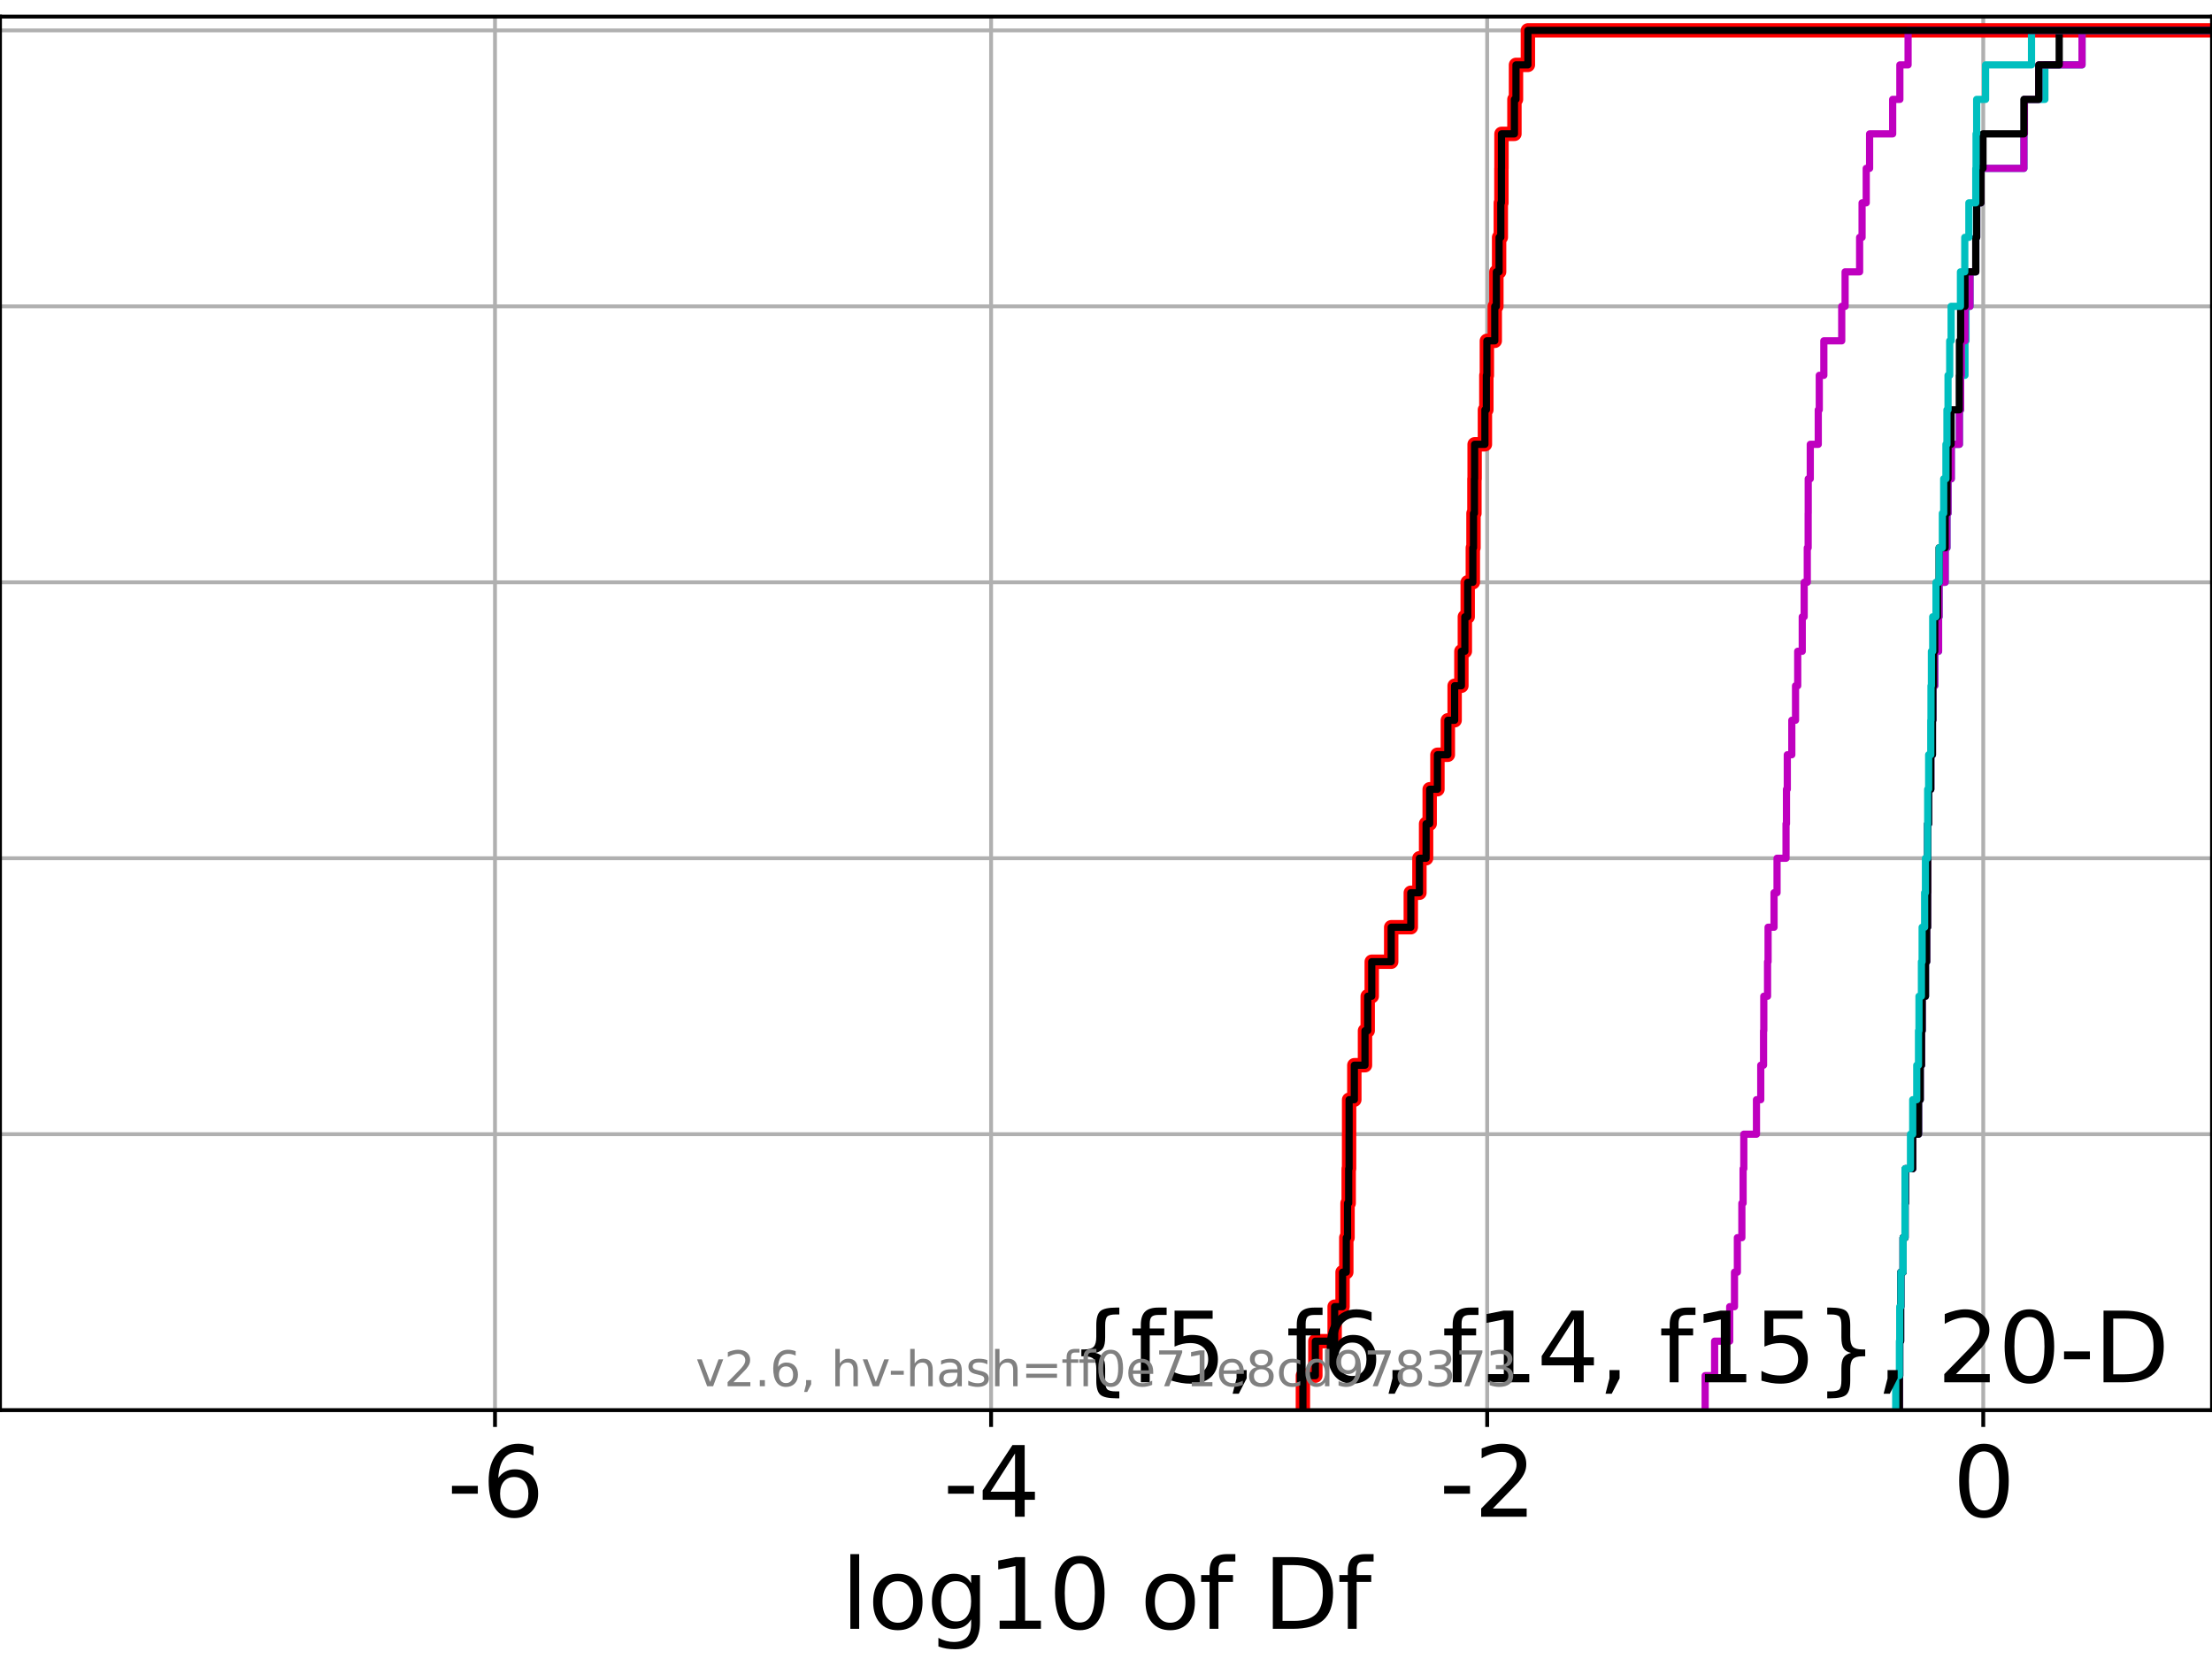 <?xml version="1.0" encoding="utf-8" standalone="no"?>
<!DOCTYPE svg PUBLIC "-//W3C//DTD SVG 1.1//EN"
  "http://www.w3.org/Graphics/SVG/1.1/DTD/svg11.dtd">
<svg xmlns:xlink="http://www.w3.org/1999/xlink" width="460.8pt" height="345.6pt" viewBox="0 0 460.8 345.6" xmlns="http://www.w3.org/2000/svg" version="1.1">
 <defs>
  <style type="text/css">*{stroke-linejoin: round; stroke-linecap: butt}</style>
 </defs>
 <g id="figure_1">
  <g id="patch_1">
   <path d="M 0 345.6 
L 460.8 345.6 
L 460.8 0 
L 0 0 
z
" style="fill: #ffffff"/>
  </g>
  <g id="axes_1">
   <g id="patch_2">
    <path d="M 0 293.76 
L 460.8 293.76 
L 460.8 3.456 
L 0 3.456 
z
" style="fill: #ffffff"/>
   </g>
   <g id="matplotlib.axis_1">
    <g id="xtick_1">
     <g id="line2d_1">
      <path d="M 103.12 293.76 
L 103.12 3.456 
" clip-path="url(#p8fb2755f03)" style="fill: none; stroke: #b0b0b0; stroke-width: 0.8; stroke-linecap: square"/>
     </g>
     <g id="line2d_2">
      <defs>
       <path id="m5424292be5" d="M 0 0 
L 0 3.5 
" style="stroke: #000000; stroke-width: 0.8"/>
      </defs>
      <g>
       <use xlink:href="#m5424292be5" x="103.12" y="293.76" style="stroke: #000000; stroke-width: 0.8"/>
      </g>
     </g>
     <g id="text_1">
      <!-- -6 -->
      <g transform="translate(93.149 315.957) scale(0.2 -0.2)">
       <defs>
        <path id="DejaVuSans-2d" d="M 313 2009 
L 1997 2009 
L 1997 1497 
L 313 1497 
L 313 2009 
z
" transform="scale(0.016)"/>
        <path id="DejaVuSans-36" d="M 2113 2584 
Q 1688 2584 1439 2293 
Q 1191 2003 1191 1497 
Q 1191 994 1439 701 
Q 1688 409 2113 409 
Q 2538 409 2786 701 
Q 3034 994 3034 1497 
Q 3034 2003 2786 2293 
Q 2538 2584 2113 2584 
z
M 3366 4563 
L 3366 3988 
Q 3128 4100 2886 4159 
Q 2644 4219 2406 4219 
Q 1781 4219 1451 3797 
Q 1122 3375 1075 2522 
Q 1259 2794 1537 2939 
Q 1816 3084 2150 3084 
Q 2853 3084 3261 2657 
Q 3669 2231 3669 1497 
Q 3669 778 3244 343 
Q 2819 -91 2113 -91 
Q 1303 -91 875 529 
Q 447 1150 447 2328 
Q 447 3434 972 4092 
Q 1497 4750 2381 4750 
Q 2619 4750 2861 4703 
Q 3103 4656 3366 4563 
z
" transform="scale(0.016)"/>
       </defs>
       <use xlink:href="#DejaVuSans-2d"/>
       <use xlink:href="#DejaVuSans-36" x="36.084"/>
      </g>
     </g>
    </g>
    <g id="xtick_2">
     <g id="line2d_3">
      <path d="M 206.463 293.76 
L 206.463 3.456 
" clip-path="url(#p8fb2755f03)" style="fill: none; stroke: #b0b0b0; stroke-width: 0.8; stroke-linecap: square"/>
     </g>
     <g id="line2d_4">
      <g>
       <use xlink:href="#m5424292be5" x="206.463" y="293.76" style="stroke: #000000; stroke-width: 0.8"/>
      </g>
     </g>
     <g id="text_2">
      <!-- -4 -->
      <g transform="translate(196.492 315.957) scale(0.2 -0.2)">
       <defs>
        <path id="DejaVuSans-34" d="M 2419 4116 
L 825 1625 
L 2419 1625 
L 2419 4116 
z
M 2253 4666 
L 3047 4666 
L 3047 1625 
L 3713 1625 
L 3713 1100 
L 3047 1100 
L 3047 0 
L 2419 0 
L 2419 1100 
L 313 1100 
L 313 1709 
L 2253 4666 
z
" transform="scale(0.016)"/>
       </defs>
       <use xlink:href="#DejaVuSans-2d"/>
       <use xlink:href="#DejaVuSans-34" x="36.084"/>
      </g>
     </g>
    </g>
    <g id="xtick_3">
     <g id="line2d_5">
      <path d="M 309.806 293.76 
L 309.806 3.456 
" clip-path="url(#p8fb2755f03)" style="fill: none; stroke: #b0b0b0; stroke-width: 0.8; stroke-linecap: square"/>
     </g>
     <g id="line2d_6">
      <g>
       <use xlink:href="#m5424292be5" x="309.806" y="293.76" style="stroke: #000000; stroke-width: 0.8"/>
      </g>
     </g>
     <g id="text_3">
      <!-- -2 -->
      <g transform="translate(299.835 315.957) scale(0.2 -0.2)">
       <defs>
        <path id="DejaVuSans-32" d="M 1228 531 
L 3431 531 
L 3431 0 
L 469 0 
L 469 531 
Q 828 903 1448 1529 
Q 2069 2156 2228 2338 
Q 2531 2678 2651 2914 
Q 2772 3150 2772 3378 
Q 2772 3750 2511 3984 
Q 2250 4219 1831 4219 
Q 1534 4219 1204 4116 
Q 875 4013 500 3803 
L 500 4441 
Q 881 4594 1212 4672 
Q 1544 4750 1819 4750 
Q 2544 4750 2975 4387 
Q 3406 4025 3406 3419 
Q 3406 3131 3298 2873 
Q 3191 2616 2906 2266 
Q 2828 2175 2409 1742 
Q 1991 1309 1228 531 
z
" transform="scale(0.016)"/>
       </defs>
       <use xlink:href="#DejaVuSans-2d"/>
       <use xlink:href="#DejaVuSans-32" x="36.084"/>
      </g>
     </g>
    </g>
    <g id="xtick_4">
     <g id="line2d_7">
      <path d="M 413.149 293.76 
L 413.149 3.456 
" clip-path="url(#p8fb2755f03)" style="fill: none; stroke: #b0b0b0; stroke-width: 0.8; stroke-linecap: square"/>
     </g>
     <g id="line2d_8">
      <g>
       <use xlink:href="#m5424292be5" x="413.149" y="293.76" style="stroke: #000000; stroke-width: 0.8"/>
      </g>
     </g>
     <g id="text_4">
      <!-- 0 -->
      <g transform="translate(406.786 315.957) scale(0.2 -0.2)">
       <defs>
        <path id="DejaVuSans-30" d="M 2034 4250 
Q 1547 4250 1301 3770 
Q 1056 3291 1056 2328 
Q 1056 1369 1301 889 
Q 1547 409 2034 409 
Q 2525 409 2770 889 
Q 3016 1369 3016 2328 
Q 3016 3291 2770 3770 
Q 2525 4250 2034 4250 
z
M 2034 4750 
Q 2819 4750 3233 4129 
Q 3647 3509 3647 2328 
Q 3647 1150 3233 529 
Q 2819 -91 2034 -91 
Q 1250 -91 836 529 
Q 422 1150 422 2328 
Q 422 3509 836 4129 
Q 1250 4750 2034 4750 
z
" transform="scale(0.016)"/>
       </defs>
       <use xlink:href="#DejaVuSans-30"/>
      </g>
     </g>
    </g>
    <g id="text_5">
     <!-- log10 of Df -->
     <g transform="translate(175.214 339.313) scale(0.2 -0.2)">
      <defs>
       <path id="DejaVuSans-6c" d="M 603 4863 
L 1178 4863 
L 1178 0 
L 603 0 
L 603 4863 
z
" transform="scale(0.016)"/>
       <path id="DejaVuSans-6f" d="M 1959 3097 
Q 1497 3097 1228 2736 
Q 959 2375 959 1747 
Q 959 1119 1226 758 
Q 1494 397 1959 397 
Q 2419 397 2687 759 
Q 2956 1122 2956 1747 
Q 2956 2369 2687 2733 
Q 2419 3097 1959 3097 
z
M 1959 3584 
Q 2709 3584 3137 3096 
Q 3566 2609 3566 1747 
Q 3566 888 3137 398 
Q 2709 -91 1959 -91 
Q 1206 -91 779 398 
Q 353 888 353 1747 
Q 353 2609 779 3096 
Q 1206 3584 1959 3584 
z
" transform="scale(0.016)"/>
       <path id="DejaVuSans-67" d="M 2906 1791 
Q 2906 2416 2648 2759 
Q 2391 3103 1925 3103 
Q 1463 3103 1205 2759 
Q 947 2416 947 1791 
Q 947 1169 1205 825 
Q 1463 481 1925 481 
Q 2391 481 2648 825 
Q 2906 1169 2906 1791 
z
M 3481 434 
Q 3481 -459 3084 -895 
Q 2688 -1331 1869 -1331 
Q 1566 -1331 1297 -1286 
Q 1028 -1241 775 -1147 
L 775 -588 
Q 1028 -725 1275 -790 
Q 1522 -856 1778 -856 
Q 2344 -856 2625 -561 
Q 2906 -266 2906 331 
L 2906 616 
Q 2728 306 2450 153 
Q 2172 0 1784 0 
Q 1141 0 747 490 
Q 353 981 353 1791 
Q 353 2603 747 3093 
Q 1141 3584 1784 3584 
Q 2172 3584 2450 3431 
Q 2728 3278 2906 2969 
L 2906 3500 
L 3481 3500 
L 3481 434 
z
" transform="scale(0.016)"/>
       <path id="DejaVuSans-31" d="M 794 531 
L 1825 531 
L 1825 4091 
L 703 3866 
L 703 4441 
L 1819 4666 
L 2450 4666 
L 2450 531 
L 3481 531 
L 3481 0 
L 794 0 
L 794 531 
z
" transform="scale(0.016)"/>
       <path id="DejaVuSans-20" transform="scale(0.016)"/>
       <path id="DejaVuSans-66" d="M 2375 4863 
L 2375 4384 
L 1825 4384 
Q 1516 4384 1395 4259 
Q 1275 4134 1275 3809 
L 1275 3500 
L 2222 3500 
L 2222 3053 
L 1275 3053 
L 1275 0 
L 697 0 
L 697 3053 
L 147 3053 
L 147 3500 
L 697 3500 
L 697 3744 
Q 697 4328 969 4595 
Q 1241 4863 1831 4863 
L 2375 4863 
z
" transform="scale(0.016)"/>
       <path id="DejaVuSans-44" d="M 1259 4147 
L 1259 519 
L 2022 519 
Q 2988 519 3436 956 
Q 3884 1394 3884 2338 
Q 3884 3275 3436 3711 
Q 2988 4147 2022 4147 
L 1259 4147 
z
M 628 4666 
L 1925 4666 
Q 3281 4666 3915 4102 
Q 4550 3538 4550 2338 
Q 4550 1131 3912 565 
Q 3275 0 1925 0 
L 628 0 
L 628 4666 
z
" transform="scale(0.016)"/>
      </defs>
      <use xlink:href="#DejaVuSans-6c"/>
      <use xlink:href="#DejaVuSans-6f" x="27.783"/>
      <use xlink:href="#DejaVuSans-67" x="88.965"/>
      <use xlink:href="#DejaVuSans-31" x="152.441"/>
      <use xlink:href="#DejaVuSans-30" x="216.064"/>
      <use xlink:href="#DejaVuSans-20" x="279.688"/>
      <use xlink:href="#DejaVuSans-6f" x="311.475"/>
      <use xlink:href="#DejaVuSans-66" x="372.656"/>
      <use xlink:href="#DejaVuSans-20" x="407.861"/>
      <use xlink:href="#DejaVuSans-44" x="439.648"/>
      <use xlink:href="#DejaVuSans-66" x="516.65"/>
     </g>
    </g>
   </g>
   <g id="matplotlib.axis_2">
    <g id="ytick_1">
     <g id="line2d_9">
      <path d="M 0 293.76 
L 460.8 293.76 
" clip-path="url(#p8fb2755f03)" style="fill: none; stroke: #b0b0b0; stroke-width: 0.8; stroke-linecap: square"/>
     </g>
     <g id="line2d_10">
      <defs>
       <path id="m2f402553e5" d="M 0 0 
L -3.5 0 
" style="stroke: #000000; stroke-width: 0.8"/>
      </defs>
      <g>
       <use xlink:href="#m2f402553e5" x="0" y="293.76" style="stroke: #000000; stroke-width: 0.8"/>
      </g>
     </g>
    </g>
    <g id="ytick_2">
     <g id="line2d_11">
      <path d="M 0 236.274 
L 460.8 236.274 
" clip-path="url(#p8fb2755f03)" style="fill: none; stroke: #b0b0b0; stroke-width: 0.8; stroke-linecap: square"/>
     </g>
     <g id="line2d_12">
      <g>
       <use xlink:href="#m2f402553e5" x="0" y="236.274" style="stroke: #000000; stroke-width: 0.8"/>
      </g>
     </g>
    </g>
    <g id="ytick_3">
     <g id="line2d_13">
      <path d="M 0 178.788 
L 460.8 178.788 
" clip-path="url(#p8fb2755f03)" style="fill: none; stroke: #b0b0b0; stroke-width: 0.8; stroke-linecap: square"/>
     </g>
     <g id="line2d_14">
      <g>
       <use xlink:href="#m2f402553e5" x="0" y="178.788" style="stroke: #000000; stroke-width: 0.8"/>
      </g>
     </g>
    </g>
    <g id="ytick_4">
     <g id="line2d_15">
      <path d="M 0 121.302 
L 460.8 121.302 
" clip-path="url(#p8fb2755f03)" style="fill: none; stroke: #b0b0b0; stroke-width: 0.8; stroke-linecap: square"/>
     </g>
     <g id="line2d_16">
      <g>
       <use xlink:href="#m2f402553e5" x="0" y="121.302" style="stroke: #000000; stroke-width: 0.8"/>
      </g>
     </g>
    </g>
    <g id="ytick_5">
     <g id="line2d_17">
      <path d="M 0 63.816 
L 460.8 63.816 
" clip-path="url(#p8fb2755f03)" style="fill: none; stroke: #b0b0b0; stroke-width: 0.8; stroke-linecap: square"/>
     </g>
     <g id="line2d_18">
      <g>
       <use xlink:href="#m2f402553e5" x="0" y="63.816" style="stroke: #000000; stroke-width: 0.8"/>
      </g>
     </g>
    </g>
    <g id="ytick_6">
     <g id="line2d_19">
      <path d="M 0 6.33 
L 460.8 6.33 
" clip-path="url(#p8fb2755f03)" style="fill: none; stroke: #b0b0b0; stroke-width: 0.8; stroke-linecap: square"/>
     </g>
     <g id="line2d_20">
      <g>
       <use xlink:href="#m2f402553e5" x="0" y="6.33" style="stroke: #000000; stroke-width: 0.8"/>
      </g>
     </g>
    </g>
   </g>
   <g id="line2d_21">
    <path d="M 271.416 293.76 
L 271.416 286.574 
L 274.012 286.574 
L 274.012 279.389 
L 278.03 279.389 
L 278.03 272.203 
L 279.682 272.203 
L 279.682 265.017 
L 280.458 265.017 
L 280.458 257.831 
L 280.717 257.831 
L 280.717 250.646 
L 280.957 250.646 
L 280.957 243.46 
L 281.037 243.46 
L 281.037 236.274 
L 281.045 236.274 
L 281.045 229.088 
L 282.131 229.088 
L 282.131 221.903 
L 284.352 221.903 
L 284.352 214.717 
L 284.917 214.717 
L 284.917 207.531 
L 285.758 207.531 
L 285.758 200.345 
L 289.813 200.345 
L 289.813 193.16 
L 293.895 193.16 
L 293.895 185.974 
L 295.691 185.974 
L 295.691 178.788 
L 297.081 178.788 
L 297.081 171.602 
L 297.828 171.602 
L 297.828 164.417 
L 299.444 164.417 
L 299.444 157.231 
L 301.613 157.231 
L 301.613 150.045 
L 303.027 150.045 
L 303.027 142.859 
L 304.434 142.859 
L 304.434 135.674 
L 305.156 135.674 
L 305.156 128.488 
L 305.749 128.488 
L 305.749 121.302 
L 306.818 121.302 
L 306.818 114.116 
L 306.955 114.116 
L 306.955 106.931 
L 307.149 106.931 
L 307.149 99.745 
L 307.19 99.745 
L 307.19 92.559 
L 309.335 92.559 
L 309.335 85.373 
L 309.635 85.373 
L 309.635 78.188 
L 309.744 78.188 
L 309.744 71.002 
L 311.388 71.002 
L 311.388 63.816 
L 311.721 63.816 
L 311.721 56.63 
L 312.29 56.63 
L 312.29 49.445 
L 312.647 49.445 
L 312.647 42.259 
L 312.77 42.259 
L 312.77 35.073 
L 312.787 35.073 
L 312.787 27.888 
L 315.483 27.888 
L 315.483 20.702 
L 315.808 20.702 
L 315.808 13.516 
L 318.288 13.516 
L 318.288 6.33 
L 318.288 6.33 
L 318.288 6.33 
L 460.8 6.33 
" clip-path="url(#p8fb2755f03)" style="fill: none; stroke: #ff0000; stroke-width: 3; stroke-linecap: square"/>
   </g>
   <g id="line2d_22">
    <path d="M 395.682 293.76 
L 395.682 286.574 
L 395.749 286.574 
L 395.749 279.389 
L 395.935 279.389 
L 395.935 272.203 
L 395.978 272.203 
L 395.978 265.017 
L 396.453 265.017 
L 396.453 257.831 
L 396.855 257.831 
L 396.855 250.646 
L 396.944 250.646 
L 396.944 243.46 
L 398.454 243.46 
L 398.454 236.274 
L 399.659 236.274 
L 399.659 229.088 
L 400.014 229.088 
L 400.014 221.903 
L 400.282 221.903 
L 400.282 214.717 
L 400.415 214.717 
L 400.415 207.531 
L 401.106 207.531 
L 401.106 200.345 
L 401.352 200.345 
L 401.352 193.16 
L 401.542 193.16 
L 401.542 185.974 
L 401.568 185.974 
L 401.568 178.788 
L 401.574 178.788 
L 401.574 171.602 
L 401.775 171.602 
L 401.775 164.417 
L 402.215 164.417 
L 402.215 157.231 
L 402.561 157.231 
L 402.561 150.045 
L 402.639 150.045 
L 402.639 142.859 
L 403.047 142.859 
L 403.047 135.674 
L 403.84 135.674 
L 403.84 128.488 
L 403.952 128.488 
L 403.952 121.302 
L 405.212 121.302 
L 405.212 114.116 
L 405.587 114.116 
L 405.587 106.931 
L 405.813 106.931 
L 405.813 99.745 
L 406.491 99.745 
L 406.491 92.559 
L 408.183 92.559 
L 408.183 85.373 
L 408.433 85.373 
L 408.433 78.188 
L 409.338 78.188 
L 409.338 71.002 
L 409.553 71.002 
L 409.553 63.816 
L 410.39 63.816 
L 410.39 56.63 
L 411.591 56.63 
L 411.591 49.445 
L 411.778 49.445 
L 411.778 42.259 
L 412.661 42.259 
L 412.661 35.073 
L 421.62 35.073 
L 421.62 27.888 
L 421.719 27.888 
L 421.719 20.702 
L 425.986 20.702 
L 425.986 13.516 
L 433.725 13.516 
L 433.725 6.33 
L 433.725 6.33 
L 433.725 6.33 
L 460.8 6.33 
" clip-path="url(#p8fb2755f03)" style="fill: none; stroke: #00bfbf; stroke-width: 1.5; stroke-linecap: square"/>
   </g>
   <g id="line2d_23">
    <path d="M 395.682 293.76 
L 395.682 286.574 
L 395.749 286.574 
L 395.749 279.389 
L 395.935 279.389 
L 395.935 272.203 
L 395.978 272.203 
L 395.978 265.017 
L 396.453 265.017 
L 396.453 257.831 
L 396.855 257.831 
L 396.855 250.646 
L 396.944 250.646 
L 396.944 243.46 
L 398.454 243.46 
L 398.454 236.274 
L 399.659 236.274 
L 399.659 229.088 
L 400.014 229.088 
L 400.014 221.903 
L 400.282 221.903 
L 400.282 214.717 
L 400.415 214.717 
L 400.415 207.531 
L 401.106 207.531 
L 401.106 200.345 
L 401.352 200.345 
L 401.352 193.16 
L 401.542 193.16 
L 401.542 185.974 
L 401.568 185.974 
L 401.568 178.788 
L 401.574 178.788 
L 401.574 171.602 
L 401.775 171.602 
L 401.775 164.417 
L 402.215 164.417 
L 402.215 157.231 
L 402.561 157.231 
L 402.561 150.045 
L 402.639 150.045 
L 402.639 142.859 
L 403.047 142.859 
L 403.047 135.674 
L 403.84 135.674 
L 403.84 128.488 
L 403.952 128.488 
L 403.952 121.302 
L 405.212 121.302 
L 405.212 114.116 
L 405.587 114.116 
L 405.587 106.931 
L 405.813 106.931 
L 405.813 99.745 
L 406.491 99.745 
L 406.491 92.559 
L 408.183 92.559 
L 408.183 85.373 
L 408.433 85.373 
L 408.433 78.188 
L 408.585 78.188 
L 408.585 71.002 
L 409.338 71.002 
L 409.338 63.816 
L 410.39 63.816 
L 410.39 56.63 
L 411.591 56.63 
L 411.591 49.445 
L 411.778 49.445 
L 411.778 42.259 
L 412.661 42.259 
L 412.661 35.073 
L 421.62 35.073 
L 421.62 27.888 
L 421.719 27.888 
L 421.719 20.702 
L 424.704 20.702 
L 424.704 13.516 
L 433.725 13.516 
L 433.725 6.33 
L 433.725 6.33 
L 433.725 6.33 
L 460.8 6.33 
" clip-path="url(#p8fb2755f03)" style="fill: none; stroke: #bf00bf; stroke-width: 1.5; stroke-linecap: square"/>
   </g>
   <g id="line2d_24">
    <path d="M 395.682 293.76 
L 395.682 286.574 
L 395.749 286.574 
L 395.749 279.389 
L 395.935 279.389 
L 395.935 272.203 
L 395.978 272.203 
L 395.978 265.017 
L 396.453 265.017 
L 396.453 257.831 
L 396.855 257.831 
L 396.855 250.646 
L 396.944 250.646 
L 396.944 243.46 
L 398.454 243.46 
L 398.454 236.274 
L 399.659 236.274 
L 399.659 229.088 
L 400.014 229.088 
L 400.014 221.903 
L 400.282 221.903 
L 400.282 214.717 
L 400.415 214.717 
L 400.415 207.531 
L 401.106 207.531 
L 401.106 200.345 
L 401.352 200.345 
L 401.352 193.16 
L 401.542 193.16 
L 401.542 185.974 
L 401.568 185.974 
L 401.568 178.788 
L 401.574 178.788 
L 401.574 171.602 
L 401.775 171.602 
L 401.775 164.417 
L 402.215 164.417 
L 402.215 157.231 
L 402.561 157.231 
L 402.561 150.045 
L 402.639 150.045 
L 402.639 142.859 
L 402.801 142.859 
L 402.801 135.674 
L 403.047 135.674 
L 403.047 128.488 
L 403.619 128.488 
L 403.619 121.302 
L 403.952 121.302 
L 403.952 114.116 
L 405.212 114.116 
L 405.212 106.931 
L 405.587 106.931 
L 405.587 99.745 
L 405.813 99.745 
L 405.813 92.559 
L 406.447 92.559 
L 406.447 85.373 
L 408.156 85.373 
L 408.156 78.188 
L 408.183 78.188 
L 408.183 71.002 
L 408.433 71.002 
L 408.433 63.816 
L 409.338 63.816 
L 409.338 56.63 
L 411.591 56.63 
L 411.591 49.445 
L 411.778 49.445 
L 411.778 42.259 
L 412.661 42.259 
L 412.661 35.073 
L 413.092 35.073 
L 413.092 27.888 
L 421.62 27.888 
L 421.62 20.702 
L 424.704 20.702 
L 424.704 13.516 
L 428.97 13.516 
L 428.97 6.33 
L 428.97 6.33 
L 428.97 6.33 
L 460.8 6.33 
" clip-path="url(#p8fb2755f03)" style="fill: none; stroke: #000000; stroke-width: 1.5; stroke-linecap: square"/>
   </g>
   <g id="line2d_25">
    <path d="M 394.914 293.76 
L 394.914 286.574 
L 395.682 286.574 
L 395.682 279.389 
L 395.749 279.389 
L 395.749 272.203 
L 395.978 272.203 
L 395.978 265.017 
L 396.453 265.017 
L 396.453 257.831 
L 396.843 257.831 
L 396.843 250.646 
L 396.855 250.646 
L 396.855 243.46 
L 397.987 243.46 
L 397.987 236.274 
L 398.454 236.274 
L 398.454 229.088 
L 399.296 229.088 
L 399.296 221.903 
L 399.659 221.903 
L 399.659 214.717 
L 399.761 214.717 
L 399.761 207.531 
L 400.266 207.531 
L 400.266 200.345 
L 400.415 200.345 
L 400.415 193.16 
L 400.934 193.16 
L 400.934 185.974 
L 401.106 185.974 
L 401.106 178.788 
L 401.542 178.788 
L 401.542 171.602 
L 401.574 171.602 
L 401.574 164.417 
L 401.775 164.417 
L 401.775 157.231 
L 402.215 157.231 
L 402.215 150.045 
L 402.261 150.045 
L 402.261 142.859 
L 402.35 142.859 
L 402.35 135.674 
L 402.62 135.674 
L 402.62 128.488 
L 403.304 128.488 
L 403.304 121.302 
L 403.952 121.302 
L 403.952 114.116 
L 404.628 114.116 
L 404.628 106.931 
L 404.909 106.931 
L 404.909 99.745 
L 405.374 99.745 
L 405.374 92.559 
L 405.587 92.559 
L 405.587 85.373 
L 405.813 85.373 
L 405.813 78.188 
L 406.159 78.188 
L 406.159 71.002 
L 406.453 71.002 
L 406.453 63.816 
L 408.398 63.816 
L 408.398 56.63 
L 409.299 56.63 
L 409.299 49.445 
L 410.151 49.445 
L 410.151 42.259 
L 411.591 42.259 
L 411.591 35.073 
L 411.65 35.073 
L 411.65 27.888 
L 411.778 27.888 
L 411.778 20.702 
L 413.633 20.702 
L 413.633 13.516 
L 423.2 13.516 
L 423.2 6.33 
L 423.2 6.33 
L 423.2 6.33 
L 460.8 6.33 
" clip-path="url(#p8fb2755f03)" style="fill: none; stroke: #00bfbf; stroke-width: 1.5; stroke-linecap: square"/>
   </g>
   <g id="line2d_26">
    <path d="M 355.214 293.76 
L 355.214 286.574 
L 357.188 286.574 
L 357.188 279.389 
L 360.329 279.389 
L 360.329 272.203 
L 361.325 272.203 
L 361.325 265.017 
L 361.927 265.017 
L 361.927 257.831 
L 362.862 257.831 
L 362.862 250.646 
L 363.12 250.646 
L 363.12 243.46 
L 363.267 243.46 
L 363.267 236.274 
L 365.905 236.274 
L 365.905 229.088 
L 366.798 229.088 
L 366.798 221.903 
L 367.379 221.903 
L 367.379 214.717 
L 367.431 214.717 
L 367.431 207.531 
L 368.214 207.531 
L 368.214 200.345 
L 368.323 200.345 
L 368.323 193.16 
L 369.566 193.16 
L 369.566 185.974 
L 370.19 185.974 
L 370.19 178.788 
L 372.061 178.788 
L 372.061 171.602 
L 372.155 171.602 
L 372.155 164.417 
L 372.328 164.417 
L 372.328 157.231 
L 373.266 157.231 
L 373.266 150.045 
L 374.043 150.045 
L 374.043 142.859 
L 374.496 142.859 
L 374.496 135.674 
L 375.442 135.674 
L 375.442 128.488 
L 375.842 128.488 
L 375.842 121.302 
L 376.489 121.302 
L 376.489 114.116 
L 376.673 114.116 
L 376.673 106.931 
L 376.687 106.931 
L 376.687 99.745 
L 377.115 99.745 
L 377.115 92.559 
L 378.78 92.559 
L 378.78 85.373 
L 378.989 85.373 
L 378.989 78.188 
L 379.94 78.188 
L 379.94 71.002 
L 383.666 71.002 
L 383.666 63.816 
L 384.369 63.816 
L 384.369 56.63 
L 387.393 56.63 
L 387.393 49.445 
L 387.904 49.445 
L 387.904 42.259 
L 388.768 42.259 
L 388.768 35.073 
L 389.472 35.073 
L 389.472 27.888 
L 394.278 27.888 
L 394.278 20.702 
L 395.775 20.702 
L 395.775 13.516 
L 397.489 13.516 
L 397.489 6.33 
L 397.489 6.33 
L 397.489 6.33 
L 460.8 6.33 
" clip-path="url(#p8fb2755f03)" style="fill: none; stroke: #bf00bf; stroke-width: 1.5; stroke-linecap: square"/>
   </g>
   <g id="line2d_27">
    <path d="M 271.416 293.76 
L 271.416 286.574 
L 274.012 286.574 
L 274.012 279.389 
L 278.03 279.389 
L 278.03 272.203 
L 279.682 272.203 
L 279.682 265.017 
L 280.458 265.017 
L 280.458 257.831 
L 280.717 257.831 
L 280.717 250.646 
L 280.957 250.646 
L 280.957 243.46 
L 281.037 243.46 
L 281.037 236.274 
L 281.045 236.274 
L 281.045 229.088 
L 282.131 229.088 
L 282.131 221.903 
L 284.352 221.903 
L 284.352 214.717 
L 284.917 214.717 
L 284.917 207.531 
L 285.758 207.531 
L 285.758 200.345 
L 289.813 200.345 
L 289.813 193.16 
L 293.895 193.16 
L 293.895 185.974 
L 295.691 185.974 
L 295.691 178.788 
L 297.081 178.788 
L 297.081 171.602 
L 297.828 171.602 
L 297.828 164.417 
L 299.444 164.417 
L 299.444 157.231 
L 301.613 157.231 
L 301.613 150.045 
L 303.027 150.045 
L 303.027 142.859 
L 304.434 142.859 
L 304.434 135.674 
L 305.156 135.674 
L 305.156 128.488 
L 305.749 128.488 
L 305.749 121.302 
L 306.818 121.302 
L 306.818 114.116 
L 306.955 114.116 
L 306.955 106.931 
L 307.149 106.931 
L 307.149 99.745 
L 307.19 99.745 
L 307.19 92.559 
L 309.335 92.559 
L 309.335 85.373 
L 309.635 85.373 
L 309.635 78.188 
L 309.744 78.188 
L 309.744 71.002 
L 311.388 71.002 
L 311.388 63.816 
L 311.721 63.816 
L 311.721 56.63 
L 312.29 56.63 
L 312.29 49.445 
L 312.647 49.445 
L 312.647 42.259 
L 312.77 42.259 
L 312.77 35.073 
L 312.787 35.073 
L 312.787 27.888 
L 315.483 27.888 
L 315.483 20.702 
L 315.808 20.702 
L 315.808 13.516 
L 318.288 13.516 
L 318.288 6.33 
L 318.288 6.33 
L 318.288 6.33 
L 460.8 6.33 
" clip-path="url(#p8fb2755f03)" style="fill: none; stroke: #000000; stroke-width: 1.5; stroke-linecap: square"/>
   </g>
   <g id="patch_3">
    <path d="M 0 293.76 
L 0 3.456 
" style="fill: none; stroke: #000000; stroke-width: 0.8; stroke-linejoin: miter; stroke-linecap: square"/>
   </g>
   <g id="patch_4">
    <path d="M 460.8 293.76 
L 460.8 3.456 
" style="fill: none; stroke: #000000; stroke-width: 0.8; stroke-linejoin: miter; stroke-linecap: square"/>
   </g>
   <g id="patch_5">
    <path d="M 0 293.76 
L 460.8 293.76 
" style="fill: none; stroke: #000000; stroke-width: 0.8; stroke-linejoin: miter; stroke-linecap: square"/>
   </g>
   <g id="patch_6">
    <path d="M 0 3.456 
L 460.8 3.456 
" style="fill: none; stroke: #000000; stroke-width: 0.8; stroke-linejoin: miter; stroke-linecap: square"/>
   </g>
   <g id="text_6">
    <!-- {f5, f6, f14, f15}, 20-D -->
    <g transform="translate(222.706 287.954) scale(0.2 -0.2)">
     <defs>
      <path id="DejaVuSans-7b" d="M 3272 -594 
L 3272 -1044 
L 3078 -1044 
Q 2300 -1044 2036 -812 
Q 1772 -581 1772 109 
L 1772 856 
Q 1772 1328 1603 1509 
Q 1434 1691 991 1691 
L 800 1691 
L 800 2138 
L 991 2138 
Q 1438 2138 1605 2317 
Q 1772 2497 1772 2963 
L 1772 3713 
Q 1772 4403 2036 4633 
Q 2300 4863 3078 4863 
L 3272 4863 
L 3272 4416 
L 3059 4416 
Q 2619 4416 2484 4278 
Q 2350 4141 2350 3700 
L 2350 2925 
Q 2350 2434 2208 2212 
Q 2066 1991 1722 1913 
Q 2069 1828 2209 1606 
Q 2350 1384 2350 897 
L 2350 122 
Q 2350 -319 2484 -456 
Q 2619 -594 3059 -594 
L 3272 -594 
z
" transform="scale(0.016)"/>
      <path id="DejaVuSans-35" d="M 691 4666 
L 3169 4666 
L 3169 4134 
L 1269 4134 
L 1269 2991 
Q 1406 3038 1543 3061 
Q 1681 3084 1819 3084 
Q 2600 3084 3056 2656 
Q 3513 2228 3513 1497 
Q 3513 744 3044 326 
Q 2575 -91 1722 -91 
Q 1428 -91 1123 -41 
Q 819 9 494 109 
L 494 744 
Q 775 591 1075 516 
Q 1375 441 1709 441 
Q 2250 441 2565 725 
Q 2881 1009 2881 1497 
Q 2881 1984 2565 2268 
Q 2250 2553 1709 2553 
Q 1456 2553 1204 2497 
Q 953 2441 691 2322 
L 691 4666 
z
" transform="scale(0.016)"/>
      <path id="DejaVuSans-2c" d="M 750 794 
L 1409 794 
L 1409 256 
L 897 -744 
L 494 -744 
L 750 256 
L 750 794 
z
" transform="scale(0.016)"/>
      <path id="DejaVuSans-7d" d="M 800 -594 
L 1019 -594 
Q 1456 -594 1589 -459 
Q 1722 -325 1722 122 
L 1722 897 
Q 1722 1384 1862 1606 
Q 2003 1828 2350 1913 
Q 2003 1991 1862 2212 
Q 1722 2434 1722 2925 
L 1722 3700 
Q 1722 4144 1589 4280 
Q 1456 4416 1019 4416 
L 800 4416 
L 800 4863 
L 997 4863 
Q 1775 4863 2036 4633 
Q 2297 4403 2297 3713 
L 2297 2963 
Q 2297 2497 2465 2317 
Q 2634 2138 3078 2138 
L 3272 2138 
L 3272 1691 
L 3078 1691 
Q 2634 1691 2465 1509 
Q 2297 1328 2297 856 
L 2297 109 
Q 2297 -581 2036 -812 
Q 1775 -1044 997 -1044 
L 800 -1044 
L 800 -594 
z
" transform="scale(0.016)"/>
     </defs>
     <use xlink:href="#DejaVuSans-7b"/>
     <use xlink:href="#DejaVuSans-66" x="63.623"/>
     <use xlink:href="#DejaVuSans-35" x="98.828"/>
     <use xlink:href="#DejaVuSans-2c" x="162.451"/>
     <use xlink:href="#DejaVuSans-20" x="194.238"/>
     <use xlink:href="#DejaVuSans-66" x="226.025"/>
     <use xlink:href="#DejaVuSans-36" x="261.23"/>
     <use xlink:href="#DejaVuSans-2c" x="324.854"/>
     <use xlink:href="#DejaVuSans-20" x="356.641"/>
     <use xlink:href="#DejaVuSans-66" x="388.428"/>
     <use xlink:href="#DejaVuSans-31" x="423.633"/>
     <use xlink:href="#DejaVuSans-34" x="487.256"/>
     <use xlink:href="#DejaVuSans-2c" x="550.879"/>
     <use xlink:href="#DejaVuSans-20" x="582.666"/>
     <use xlink:href="#DejaVuSans-66" x="614.453"/>
     <use xlink:href="#DejaVuSans-31" x="649.658"/>
     <use xlink:href="#DejaVuSans-35" x="713.281"/>
     <use xlink:href="#DejaVuSans-7d" x="776.904"/>
     <use xlink:href="#DejaVuSans-2c" x="840.527"/>
     <use xlink:href="#DejaVuSans-20" x="872.314"/>
     <use xlink:href="#DejaVuSans-32" x="904.102"/>
     <use xlink:href="#DejaVuSans-30" x="967.725"/>
     <use xlink:href="#DejaVuSans-2d" x="1031.348"/>
     <use xlink:href="#DejaVuSans-44" x="1067.432"/>
    </g>
   </g>
   <g id="text_7">
    <!-- v2.6, hv-hash=ff0e71e8cd978373 -->
    <g style="fill: #808080" transform="translate(144.905 288.777) scale(0.1 -0.1)">
     <defs>
      <path id="DejaVuSans-76" d="M 191 3500 
L 800 3500 
L 1894 563 
L 2988 3500 
L 3597 3500 
L 2284 0 
L 1503 0 
L 191 3500 
z
" transform="scale(0.016)"/>
      <path id="DejaVuSans-2e" d="M 684 794 
L 1344 794 
L 1344 0 
L 684 0 
L 684 794 
z
" transform="scale(0.016)"/>
      <path id="DejaVuSans-68" d="M 3513 2113 
L 3513 0 
L 2938 0 
L 2938 2094 
Q 2938 2591 2744 2837 
Q 2550 3084 2163 3084 
Q 1697 3084 1428 2787 
Q 1159 2491 1159 1978 
L 1159 0 
L 581 0 
L 581 4863 
L 1159 4863 
L 1159 2956 
Q 1366 3272 1645 3428 
Q 1925 3584 2291 3584 
Q 2894 3584 3203 3211 
Q 3513 2838 3513 2113 
z
" transform="scale(0.016)"/>
      <path id="DejaVuSans-61" d="M 2194 1759 
Q 1497 1759 1228 1600 
Q 959 1441 959 1056 
Q 959 750 1161 570 
Q 1363 391 1709 391 
Q 2188 391 2477 730 
Q 2766 1069 2766 1631 
L 2766 1759 
L 2194 1759 
z
M 3341 1997 
L 3341 0 
L 2766 0 
L 2766 531 
Q 2569 213 2275 61 
Q 1981 -91 1556 -91 
Q 1019 -91 701 211 
Q 384 513 384 1019 
Q 384 1609 779 1909 
Q 1175 2209 1959 2209 
L 2766 2209 
L 2766 2266 
Q 2766 2663 2505 2880 
Q 2244 3097 1772 3097 
Q 1472 3097 1187 3025 
Q 903 2953 641 2809 
L 641 3341 
Q 956 3463 1253 3523 
Q 1550 3584 1831 3584 
Q 2591 3584 2966 3190 
Q 3341 2797 3341 1997 
z
" transform="scale(0.016)"/>
      <path id="DejaVuSans-73" d="M 2834 3397 
L 2834 2853 
Q 2591 2978 2328 3040 
Q 2066 3103 1784 3103 
Q 1356 3103 1142 2972 
Q 928 2841 928 2578 
Q 928 2378 1081 2264 
Q 1234 2150 1697 2047 
L 1894 2003 
Q 2506 1872 2764 1633 
Q 3022 1394 3022 966 
Q 3022 478 2636 193 
Q 2250 -91 1575 -91 
Q 1294 -91 989 -36 
Q 684 19 347 128 
L 347 722 
Q 666 556 975 473 
Q 1284 391 1588 391 
Q 1994 391 2212 530 
Q 2431 669 2431 922 
Q 2431 1156 2273 1281 
Q 2116 1406 1581 1522 
L 1381 1569 
Q 847 1681 609 1914 
Q 372 2147 372 2553 
Q 372 3047 722 3315 
Q 1072 3584 1716 3584 
Q 2034 3584 2315 3537 
Q 2597 3491 2834 3397 
z
" transform="scale(0.016)"/>
      <path id="DejaVuSans-3d" d="M 678 2906 
L 4684 2906 
L 4684 2381 
L 678 2381 
L 678 2906 
z
M 678 1631 
L 4684 1631 
L 4684 1100 
L 678 1100 
L 678 1631 
z
" transform="scale(0.016)"/>
      <path id="DejaVuSans-65" d="M 3597 1894 
L 3597 1613 
L 953 1613 
Q 991 1019 1311 708 
Q 1631 397 2203 397 
Q 2534 397 2845 478 
Q 3156 559 3463 722 
L 3463 178 
Q 3153 47 2828 -22 
Q 2503 -91 2169 -91 
Q 1331 -91 842 396 
Q 353 884 353 1716 
Q 353 2575 817 3079 
Q 1281 3584 2069 3584 
Q 2775 3584 3186 3129 
Q 3597 2675 3597 1894 
z
M 3022 2063 
Q 3016 2534 2758 2815 
Q 2500 3097 2075 3097 
Q 1594 3097 1305 2825 
Q 1016 2553 972 2059 
L 3022 2063 
z
" transform="scale(0.016)"/>
      <path id="DejaVuSans-37" d="M 525 4666 
L 3525 4666 
L 3525 4397 
L 1831 0 
L 1172 0 
L 2766 4134 
L 525 4134 
L 525 4666 
z
" transform="scale(0.016)"/>
      <path id="DejaVuSans-38" d="M 2034 2216 
Q 1584 2216 1326 1975 
Q 1069 1734 1069 1313 
Q 1069 891 1326 650 
Q 1584 409 2034 409 
Q 2484 409 2743 651 
Q 3003 894 3003 1313 
Q 3003 1734 2745 1975 
Q 2488 2216 2034 2216 
z
M 1403 2484 
Q 997 2584 770 2862 
Q 544 3141 544 3541 
Q 544 4100 942 4425 
Q 1341 4750 2034 4750 
Q 2731 4750 3128 4425 
Q 3525 4100 3525 3541 
Q 3525 3141 3298 2862 
Q 3072 2584 2669 2484 
Q 3125 2378 3379 2068 
Q 3634 1759 3634 1313 
Q 3634 634 3220 271 
Q 2806 -91 2034 -91 
Q 1263 -91 848 271 
Q 434 634 434 1313 
Q 434 1759 690 2068 
Q 947 2378 1403 2484 
z
M 1172 3481 
Q 1172 3119 1398 2916 
Q 1625 2713 2034 2713 
Q 2441 2713 2670 2916 
Q 2900 3119 2900 3481 
Q 2900 3844 2670 4047 
Q 2441 4250 2034 4250 
Q 1625 4250 1398 4047 
Q 1172 3844 1172 3481 
z
" transform="scale(0.016)"/>
      <path id="DejaVuSans-63" d="M 3122 3366 
L 3122 2828 
Q 2878 2963 2633 3030 
Q 2388 3097 2138 3097 
Q 1578 3097 1268 2742 
Q 959 2388 959 1747 
Q 959 1106 1268 751 
Q 1578 397 2138 397 
Q 2388 397 2633 464 
Q 2878 531 3122 666 
L 3122 134 
Q 2881 22 2623 -34 
Q 2366 -91 2075 -91 
Q 1284 -91 818 406 
Q 353 903 353 1747 
Q 353 2603 823 3093 
Q 1294 3584 2113 3584 
Q 2378 3584 2631 3529 
Q 2884 3475 3122 3366 
z
" transform="scale(0.016)"/>
      <path id="DejaVuSans-64" d="M 2906 2969 
L 2906 4863 
L 3481 4863 
L 3481 0 
L 2906 0 
L 2906 525 
Q 2725 213 2448 61 
Q 2172 -91 1784 -91 
Q 1150 -91 751 415 
Q 353 922 353 1747 
Q 353 2572 751 3078 
Q 1150 3584 1784 3584 
Q 2172 3584 2448 3432 
Q 2725 3281 2906 2969 
z
M 947 1747 
Q 947 1113 1208 752 
Q 1469 391 1925 391 
Q 2381 391 2643 752 
Q 2906 1113 2906 1747 
Q 2906 2381 2643 2742 
Q 2381 3103 1925 3103 
Q 1469 3103 1208 2742 
Q 947 2381 947 1747 
z
" transform="scale(0.016)"/>
      <path id="DejaVuSans-39" d="M 703 97 
L 703 672 
Q 941 559 1184 500 
Q 1428 441 1663 441 
Q 2288 441 2617 861 
Q 2947 1281 2994 2138 
Q 2813 1869 2534 1725 
Q 2256 1581 1919 1581 
Q 1219 1581 811 2004 
Q 403 2428 403 3163 
Q 403 3881 828 4315 
Q 1253 4750 1959 4750 
Q 2769 4750 3195 4129 
Q 3622 3509 3622 2328 
Q 3622 1225 3098 567 
Q 2575 -91 1691 -91 
Q 1453 -91 1209 -44 
Q 966 3 703 97 
z
M 1959 2075 
Q 2384 2075 2632 2365 
Q 2881 2656 2881 3163 
Q 2881 3666 2632 3958 
Q 2384 4250 1959 4250 
Q 1534 4250 1286 3958 
Q 1038 3666 1038 3163 
Q 1038 2656 1286 2365 
Q 1534 2075 1959 2075 
z
" transform="scale(0.016)"/>
      <path id="DejaVuSans-33" d="M 2597 2516 
Q 3050 2419 3304 2112 
Q 3559 1806 3559 1356 
Q 3559 666 3084 287 
Q 2609 -91 1734 -91 
Q 1441 -91 1130 -33 
Q 819 25 488 141 
L 488 750 
Q 750 597 1062 519 
Q 1375 441 1716 441 
Q 2309 441 2620 675 
Q 2931 909 2931 1356 
Q 2931 1769 2642 2001 
Q 2353 2234 1838 2234 
L 1294 2234 
L 1294 2753 
L 1863 2753 
Q 2328 2753 2575 2939 
Q 2822 3125 2822 3475 
Q 2822 3834 2567 4026 
Q 2313 4219 1838 4219 
Q 1578 4219 1281 4162 
Q 984 4106 628 3988 
L 628 4550 
Q 988 4650 1302 4700 
Q 1616 4750 1894 4750 
Q 2613 4750 3031 4423 
Q 3450 4097 3450 3541 
Q 3450 3153 3228 2886 
Q 3006 2619 2597 2516 
z
" transform="scale(0.016)"/>
     </defs>
     <use xlink:href="#DejaVuSans-76"/>
     <use xlink:href="#DejaVuSans-32" x="59.18"/>
     <use xlink:href="#DejaVuSans-2e" x="122.803"/>
     <use xlink:href="#DejaVuSans-36" x="154.59"/>
     <use xlink:href="#DejaVuSans-2c" x="218.213"/>
     <use xlink:href="#DejaVuSans-20" x="250"/>
     <use xlink:href="#DejaVuSans-68" x="281.787"/>
     <use xlink:href="#DejaVuSans-76" x="345.166"/>
     <use xlink:href="#DejaVuSans-2d" x="401.721"/>
     <use xlink:href="#DejaVuSans-68" x="437.805"/>
     <use xlink:href="#DejaVuSans-61" x="501.184"/>
     <use xlink:href="#DejaVuSans-73" x="562.463"/>
     <use xlink:href="#DejaVuSans-68" x="614.562"/>
     <use xlink:href="#DejaVuSans-3d" x="677.941"/>
     <use xlink:href="#DejaVuSans-66" x="761.73"/>
     <use xlink:href="#DejaVuSans-66" x="796.936"/>
     <use xlink:href="#DejaVuSans-30" x="832.141"/>
     <use xlink:href="#DejaVuSans-65" x="895.764"/>
     <use xlink:href="#DejaVuSans-37" x="957.287"/>
     <use xlink:href="#DejaVuSans-31" x="1020.91"/>
     <use xlink:href="#DejaVuSans-65" x="1084.533"/>
     <use xlink:href="#DejaVuSans-38" x="1146.057"/>
     <use xlink:href="#DejaVuSans-63" x="1209.68"/>
     <use xlink:href="#DejaVuSans-64" x="1264.66"/>
     <use xlink:href="#DejaVuSans-39" x="1328.137"/>
     <use xlink:href="#DejaVuSans-37" x="1391.76"/>
     <use xlink:href="#DejaVuSans-38" x="1455.383"/>
     <use xlink:href="#DejaVuSans-33" x="1519.006"/>
     <use xlink:href="#DejaVuSans-37" x="1582.629"/>
     <use xlink:href="#DejaVuSans-33" x="1646.252"/>
    </g>
   </g>
  </g>
 </g>
 <defs>
  <clipPath id="p8fb2755f03">
   <rect x="0" y="3.456" width="460.8" height="290.304"/>
  </clipPath>
 </defs>
</svg>
